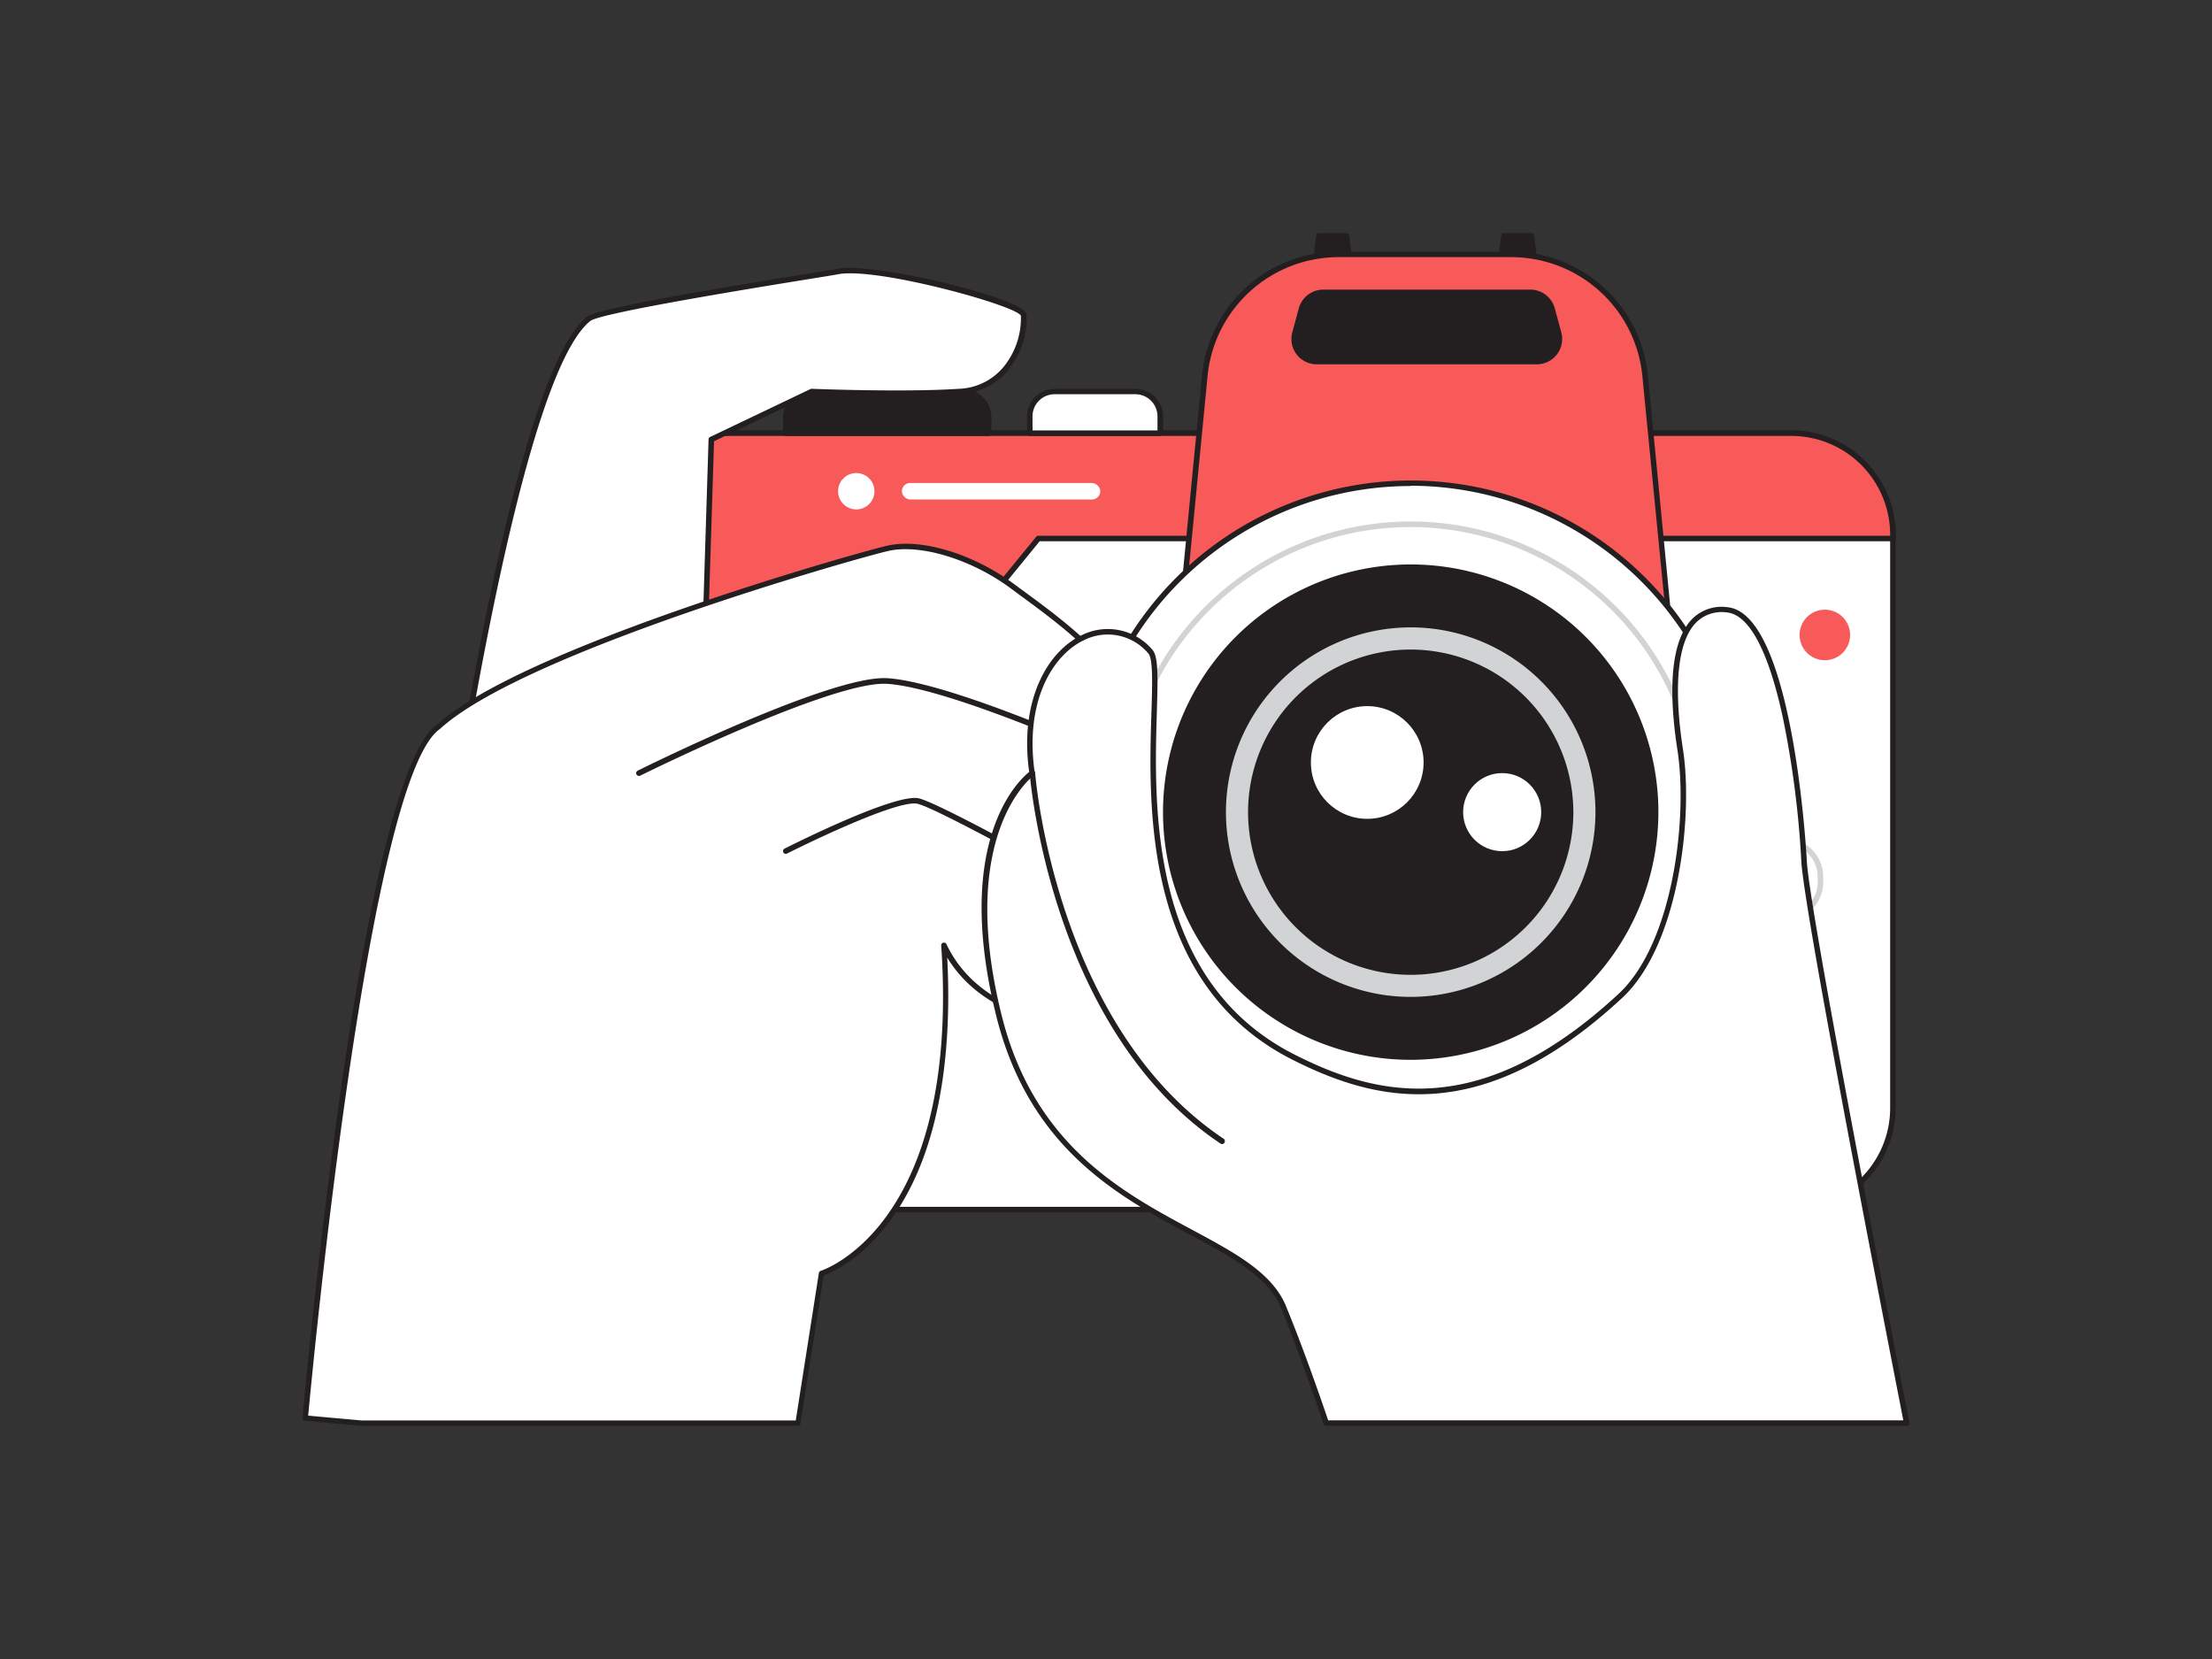 <svg xmlns="http://www.w3.org/2000/svg" viewBox="0 0 400 300"><rect x="0" y="0" width="400" height="300" fill="#333333" stroke="none"/><g id="_208_camera_flatline" data-name="#208_camera_flatline"><polygon points="244.2 49.1 237.76 49.1 238.5 42.66 243.46 42.66 244.2 49.1" fill="#231f20"/><path d="M244.2,49.6h-6.44a.51.51,0,0,1-.5-.55L238,42.6a.51.51,0,0,1,.5-.44h5a.51.51,0,0,1,.5.44l.74,6.45a.51.51,0,0,1-.5.55Zm-5.88-1h5.32L243,43.16h-4.08Z" fill="#231f20"/><polygon points="277.64 49.1 271.2 49.1 271.94 42.66 276.9 42.66 277.64 49.1" fill="#231f20"/><path d="M277.64,49.6H271.2a.51.51,0,0,1-.5-.55l.75-6.45a.49.49,0,0,1,.49-.44h5a.5.5,0,0,1,.5.44l.74,6.45a.47.47,0,0,1-.12.38A.5.5,0,0,1,277.64,49.6Zm-5.88-1h5.33l-.63-5.45h-4.08Z" fill="#231f20"/><rect x="113.75" y="78.33" width="228.55" height="140.4" rx="18.36" fill="#fff"/><path d="M323.94,219.23H132.11a18.88,18.88,0,0,1-18.86-18.86V96.69a18.88,18.88,0,0,1,18.86-18.86H323.94A18.88,18.88,0,0,1,342.8,96.69V200.37A18.88,18.88,0,0,1,323.94,219.23ZM132.11,78.83a17.88,17.88,0,0,0-17.86,17.86V200.37a17.88,17.88,0,0,0,17.86,17.86H323.94a17.88,17.88,0,0,0,17.86-17.86V96.69a17.88,17.88,0,0,0-17.86-17.86Z" fill="#231f20"/><path d="M322.62,166.56H309.09a.5.5,0,0,1-.5-.5V152a.51.51,0,0,1,.5-.5h13.53a7.09,7.09,0,0,1,7.08,7.08v.89A7.08,7.08,0,0,1,322.62,166.56Zm-13-1h13a6.08,6.08,0,0,0,6.08-6.07v-.89a6.09,6.09,0,0,0-6.08-6.08h-13Z" fill="#d1d3d4"/><path d="M342.3,96.69v.69H187.73l-9.75,12H113.75V96.69a18.36,18.36,0,0,1,18.36-18.36H323.94A18.36,18.36,0,0,1,342.3,96.69Z" fill="#f85959"/><path d="M178,109.83H113.75a.5.5,0,0,1-.5-.5V96.69a18.88,18.88,0,0,1,18.86-18.86H323.94A18.88,18.88,0,0,1,342.8,96.69v.69a.5.5,0,0,1-.5.5H188l-9.61,11.77A.46.46,0,0,1,178,109.83Zm-63.73-1h63.49l9.61-11.76a.47.47,0,0,1,.38-.19H341.8v-.19a17.88,17.88,0,0,0-17.86-17.86H132.11a17.88,17.88,0,0,0-17.86,17.86Z" fill="#231f20"/><path d="M242.14,46h31.12a24.4,24.4,0,0,1,24.28,22l4,41.29h-87.7l4-41.29A24.4,24.4,0,0,1,242.14,46Z" fill="#f85959"/><path d="M301.55,109.83h-87.7a.49.49,0,0,1-.37-.16.52.52,0,0,1-.13-.38l4-41.3A24.79,24.79,0,0,1,242.14,45.5h31.12A24.81,24.81,0,0,1,298,68l4,41.3a.52.52,0,0,1-.13.38A.49.49,0,0,1,301.55,109.83Zm-87.15-1H301l-4-40.75A23.81,23.81,0,0,0,273.26,46.5H242.14a23.81,23.81,0,0,0-23.78,21.58Z" fill="#231f20"/><path d="M277.91,65.38h-39.8a4.08,4.08,0,0,1-3.94-5.16l1.18-4.35a4.08,4.08,0,0,1,3.94-3h37.44a4.09,4.09,0,0,1,3.94,3l1.18,4.35A4.09,4.09,0,0,1,277.91,65.38Z" fill="#231f20"/><path d="M277.91,65.88h-39.8a4.58,4.58,0,0,1-4.42-5.79l1.18-4.35a4.59,4.59,0,0,1,4.42-3.37h37.44a4.59,4.59,0,0,1,4.42,3.37l1.18,4.35a4.59,4.59,0,0,1-4.42,5.79ZM239.29,53.36A3.59,3.59,0,0,0,235.83,56l-1.18,4.34a3.59,3.59,0,0,0,3.46,4.53h39.8a3.59,3.59,0,0,0,3.46-4.53L280.19,56a3.6,3.6,0,0,0-3.46-2.65Z" fill="#231f20"/><circle cx="255.11" cy="146.86" r="59.53" fill="#fff"/><path d="M255.11,206.89a60,60,0,1,1,60-60A60.1,60.1,0,0,1,255.11,206.89Zm0-119a59,59,0,1,0,59,59A59.09,59.09,0,0,0,255.11,87.84Z" fill="#231f20"/><path d="M255.11,199.42a52.56,52.56,0,1,1,52.55-52.56A52.62,52.62,0,0,1,255.11,199.42Zm0-104.11a51.56,51.56,0,1,0,51.55,51.55A51.61,51.61,0,0,0,255.11,95.31Z" fill="#d1d3d4"/><circle cx="255.11" cy="146.86" r="44.29" fill="#231f20"/><path d="M255.11,191.65a44.79,44.79,0,1,1,44.78-44.79A44.84,44.84,0,0,1,255.11,191.65Zm0-88.58a43.79,43.79,0,1,0,43.78,43.79A43.84,43.84,0,0,0,255.11,103.07Z" fill="#231f20"/><path d="M255.11,180.27a33.41,33.41,0,1,1,33.4-33.41A33.45,33.45,0,0,1,255.11,180.27Zm0-62.81a29.41,29.41,0,1,0,29.4,29.4A29.44,29.44,0,0,0,255.11,117.46Z" fill="#d1d3d4"/><circle cx="247.24" cy="137.88" r="10.19" fill="#fff"/><circle cx="271.64" cy="146.86" r="7.06" fill="#fff"/><circle cx="329.99" cy="114.82" r="4.57" fill="#f85959"/><path d="M146.78,70.8H174.1a4.68,4.68,0,0,1,4.68,4.68v2.84a0,0,0,0,1,0,0H142.1a0,0,0,0,1,0,0V75.49A4.68,4.68,0,0,1,146.78,70.8Z" fill="#231f20"/><path d="M178.78,78.83H142.1a.51.51,0,0,1-.5-.5V75.49a5.2,5.2,0,0,1,5.18-5.19H174.1a5.2,5.2,0,0,1,5.18,5.19v2.84A.51.51,0,0,1,178.78,78.83Zm-36.18-1h35.68V75.49a4.19,4.19,0,0,0-4.18-4.19H146.78a4.19,4.19,0,0,0-4.18,4.19Z" fill="#231f20"/><path d="M190.71,70.8h14.61a4.49,4.49,0,0,1,4.49,4.49v3a0,0,0,0,1,0,0H186.22a0,0,0,0,1,0,0v-3A4.49,4.49,0,0,1,190.71,70.8Z" fill="#fff"/><path d="M209.81,78.83H186.22a.5.5,0,0,1-.5-.5v-3a5,5,0,0,1,5-5h14.61a5,5,0,0,1,5,5v3A.5.5,0,0,1,209.81,78.83Zm-23.09-1h22.59V75.29a4,4,0,0,0-4-4H190.71a4,4,0,0,0-4,4Z" fill="#231f20"/><circle cx="154.84" cy="88.83" r="3.29" fill="#fff"/><rect x="163.09" y="87.34" width="35.88" height="2.98" rx="1.49" fill="#fff"/><path d="M77.4,178.27S91.16,69.82,106.48,57.64c2.41-1.92,42.69-8.08,45-8.54,6.57-1.29,33.3,5.41,33.68,7.91s-1.41,13.13-11.72,13.79-26.54,0-26.54,0l-18.23,8.71-1.25,39.88" fill="#fff"/><path d="M77.4,178.77h-.06a.49.49,0,0,1-.43-.56c0-.27,3.5-27.45,8.8-55.77,7.12-38.12,14-60,20.46-65.19,1.81-1.44,21.48-4.78,40.48-7.85,2.5-.4,4.31-.69,4.74-.78,6-1.19,29.1,4.23,33.45,7.29a1.72,1.72,0,0,1,.82,1,15.11,15.11,0,0,1-3.23,9.87,12,12,0,0,1-9,4.49c-9.75.63-24.94.07-26.47,0l-17.84,8.52-1.24,39.57a.52.52,0,0,1-.52.49.5.5,0,0,1-.48-.52l1.25-39.87a.49.49,0,0,1,.28-.44l18.23-8.71a.69.69,0,0,1,.24,0c.16,0,16.31.66,26.48,0a11,11,0,0,0,8.25-4.12,14,14,0,0,0,3-9.09c-.66-1.8-26.11-8.87-33.09-7.5-.44.09-2.16.37-4.77.79-9.44,1.53-38.16,6.17-40,7.65C91.81,70,78,177.25,77.9,178.33A.51.51,0,0,1,77.4,178.77Z" fill="#231f20"/><path d="M144.32,257.34l4.25-27.08s25.66-7.58,22.13-59.33c7.18,15.18,28.59,16.36,32.35,10.15s2.87-20.75-11-25.2c0,0,9.79,2.3,10.45-5.16s.78-14.77-8.36-16.64c0,0,8.66,1.06,8.9-6.39S189.64,110.87,183,106s-16-8.21-22.35-6.8-66.34,18.56-81.34,32.31c-13.72,9.25-24.1,125-24.1,125l10.11.9Z" fill="#fff"/><path d="M144.32,257.84h-79l-10.16-.91a.51.51,0,0,1-.34-.17.54.54,0,0,1-.11-.37c.42-4.73,10.56-116.07,24.32-125.34C94.33,117,155.58,99.76,160.52,98.66c6.09-1.35,15.45,1.48,22.76,6.88l1.61,1.19c7.07,5.17,18.89,13.83,18.66,21a6.58,6.58,0,0,1-2.2,5,8.34,8.34,0,0,1-4.16,1.76c6.41,2.75,6.44,9.26,5.82,16.27a5.94,5.94,0,0,1-2.38,4.52,9,9,0,0,1-5.19,1.43,17.7,17.7,0,0,1,8.79,9.75c2.18,5.81,1.19,11.66-.75,14.88-1.56,2.57-5.85,4-11.19,3.73-6.77-.34-16-3.69-21-11.9.76,14.61-.51,33.88-10,47.12-5.34,7.48-11,9.86-12.35,10.35l-4.2,26.78A.51.51,0,0,1,144.32,257.84ZM55.73,256l9.62.86H143.9l4.18-26.66a.51.51,0,0,1,.35-.4c.25-.07,25.22-8.13,21.77-58.82a.49.49,0,0,1,.37-.51.49.49,0,0,1,.58.27c4.39,9.28,14.16,13,21.19,13.36,4.9.25,8.93-1,10.28-3.26,1.76-2.91,2.72-8.54.68-14a17.17,17.17,0,0,0-11.39-10.46.5.5,0,0,1,.27-1s5,1.14,7.86-.92a4.94,4.94,0,0,0,2-3.8c.7-7.77.57-14.35-8-16.1a.5.5,0,0,1,.16-1s4.07.46,6.5-1.62a5.6,5.6,0,0,0,1.84-4.28c.21-6.63-11.34-15.09-18.25-20.14l-1.61-1.19c-7-5.17-16.22-8-22-6.71-4.91,1.09-65.87,18.23-81.11,32.19C66.66,140.58,56.5,247.71,55.73,256Z" fill="#231f20"/><path d="M115.54,140.31a.5.5,0,0,1-.22-.95c1.42-.71,35.05-17.36,45.15-16.72s32.91,10.55,33.88,11a.5.5,0,0,1,.25.66.48.48,0,0,1-.65.25c-.24-.1-23.64-10.28-33.54-10.89s-44.3,16.44-44.65,16.61A.43.43,0,0,1,115.54,140.31Z" fill="#231f20"/><path d="M202.51,164.49a.42.42,0,0,1-.24-.07c-.32-.18-32.26-18.16-36.36-19.07-3.31-.76-18.15,6.26-23.58,9a.5.5,0,0,1-.68-.22.51.51,0,0,1,.22-.67c.81-.41,19.92-10.06,24.26-9.1s35.31,18.44,36.63,19.18a.51.51,0,0,1,.19.68A.49.49,0,0,1,202.51,164.49Z" fill="#231f20"/><path d="M232.24,236.52c2.77,7,5.46,14.57,7.58,20.82h105c-5.59-28.59-18.19-93.63-18.56-101.7-.47-10.39-3.95-44.47-13.91-45.39s-10.43,12.8-8.49,25.23S303,170.8,293.07,180c-25.95,24.09-45,18.31-59.18,11.13-35.64-18-21.91-69-25.87-73.33-8.68-9.45-24.5.56-21.36,22,0,0-14.41,10.19-5.95,44C190.22,221.77,226,220.9,232.24,236.52Z" fill="#fff"/><path d="M344.81,257.84h-105a.5.5,0,0,1-.48-.34c-2.68-7.89-5.22-14.89-7.57-20.79h0c-2.28-5.76-8.9-9.32-16.56-13.43-12.94-6.95-29-15.59-35-39.38-7.93-31.69,3.95-42.74,5.91-44.31-1.83-13.09,3.42-21.84,9.48-24.72a10.54,10.54,0,0,1,12.78,2.61c1.13,1.23,1,5,.83,11.22-.52,17-1.48,48.65,24.9,62,14.95,7.57,33.6,12.17,58.61-11,9.85-9.15,12.53-31.88,10.62-44.09-1.27-8.16-1.86-18.87,2.55-23.56a7.5,7.5,0,0,1,6.48-2.25c12,1.11,14.35,45.42,14.37,45.87.37,8.06,13.1,73.76,18.55,101.63a.51.51,0,0,1-.1.41A.5.5,0,0,1,344.81,257.84Zm-104.63-1h104c-5.52-28.22-18.08-93.11-18.45-101.18a174.44,174.44,0,0,0-3.39-26.16c-2.6-11.9-6.08-18.38-10.07-18.75a6.51,6.51,0,0,0-5.66,1.93c-4.35,4.63-3.3,16.23-2.29,22.73,1.94,12.42-.83,35.59-10.93,45C268,204,248.92,199.32,233.66,191.6c-26.94-13.64-26-45.71-25.44-62.93.16-5.14.29-9.58-.57-10.51A9.58,9.58,0,0,0,196,115.77c-5.77,2.75-10.75,11.22-8.88,24a.47.47,0,0,1-.21.47c-.14.11-14,10.46-5.76,43.44,5.85,23.37,21.73,31.89,34.49,38.74,7.84,4.21,14.61,7.85,17,14C235,242.17,237.53,249.07,240.18,256.84Z" fill="#231f20"/><path d="M221,206.89a.49.49,0,0,1-.28-.09c-30.82-20.61-34.49-66.5-34.52-67a.49.49,0,0,1,.46-.53.5.5,0,0,1,.53.46c0,.46,3.68,45.86,34.09,66.2a.51.51,0,0,1,.14.7A.52.52,0,0,1,221,206.89Z" fill="#231f20"/></g></svg>